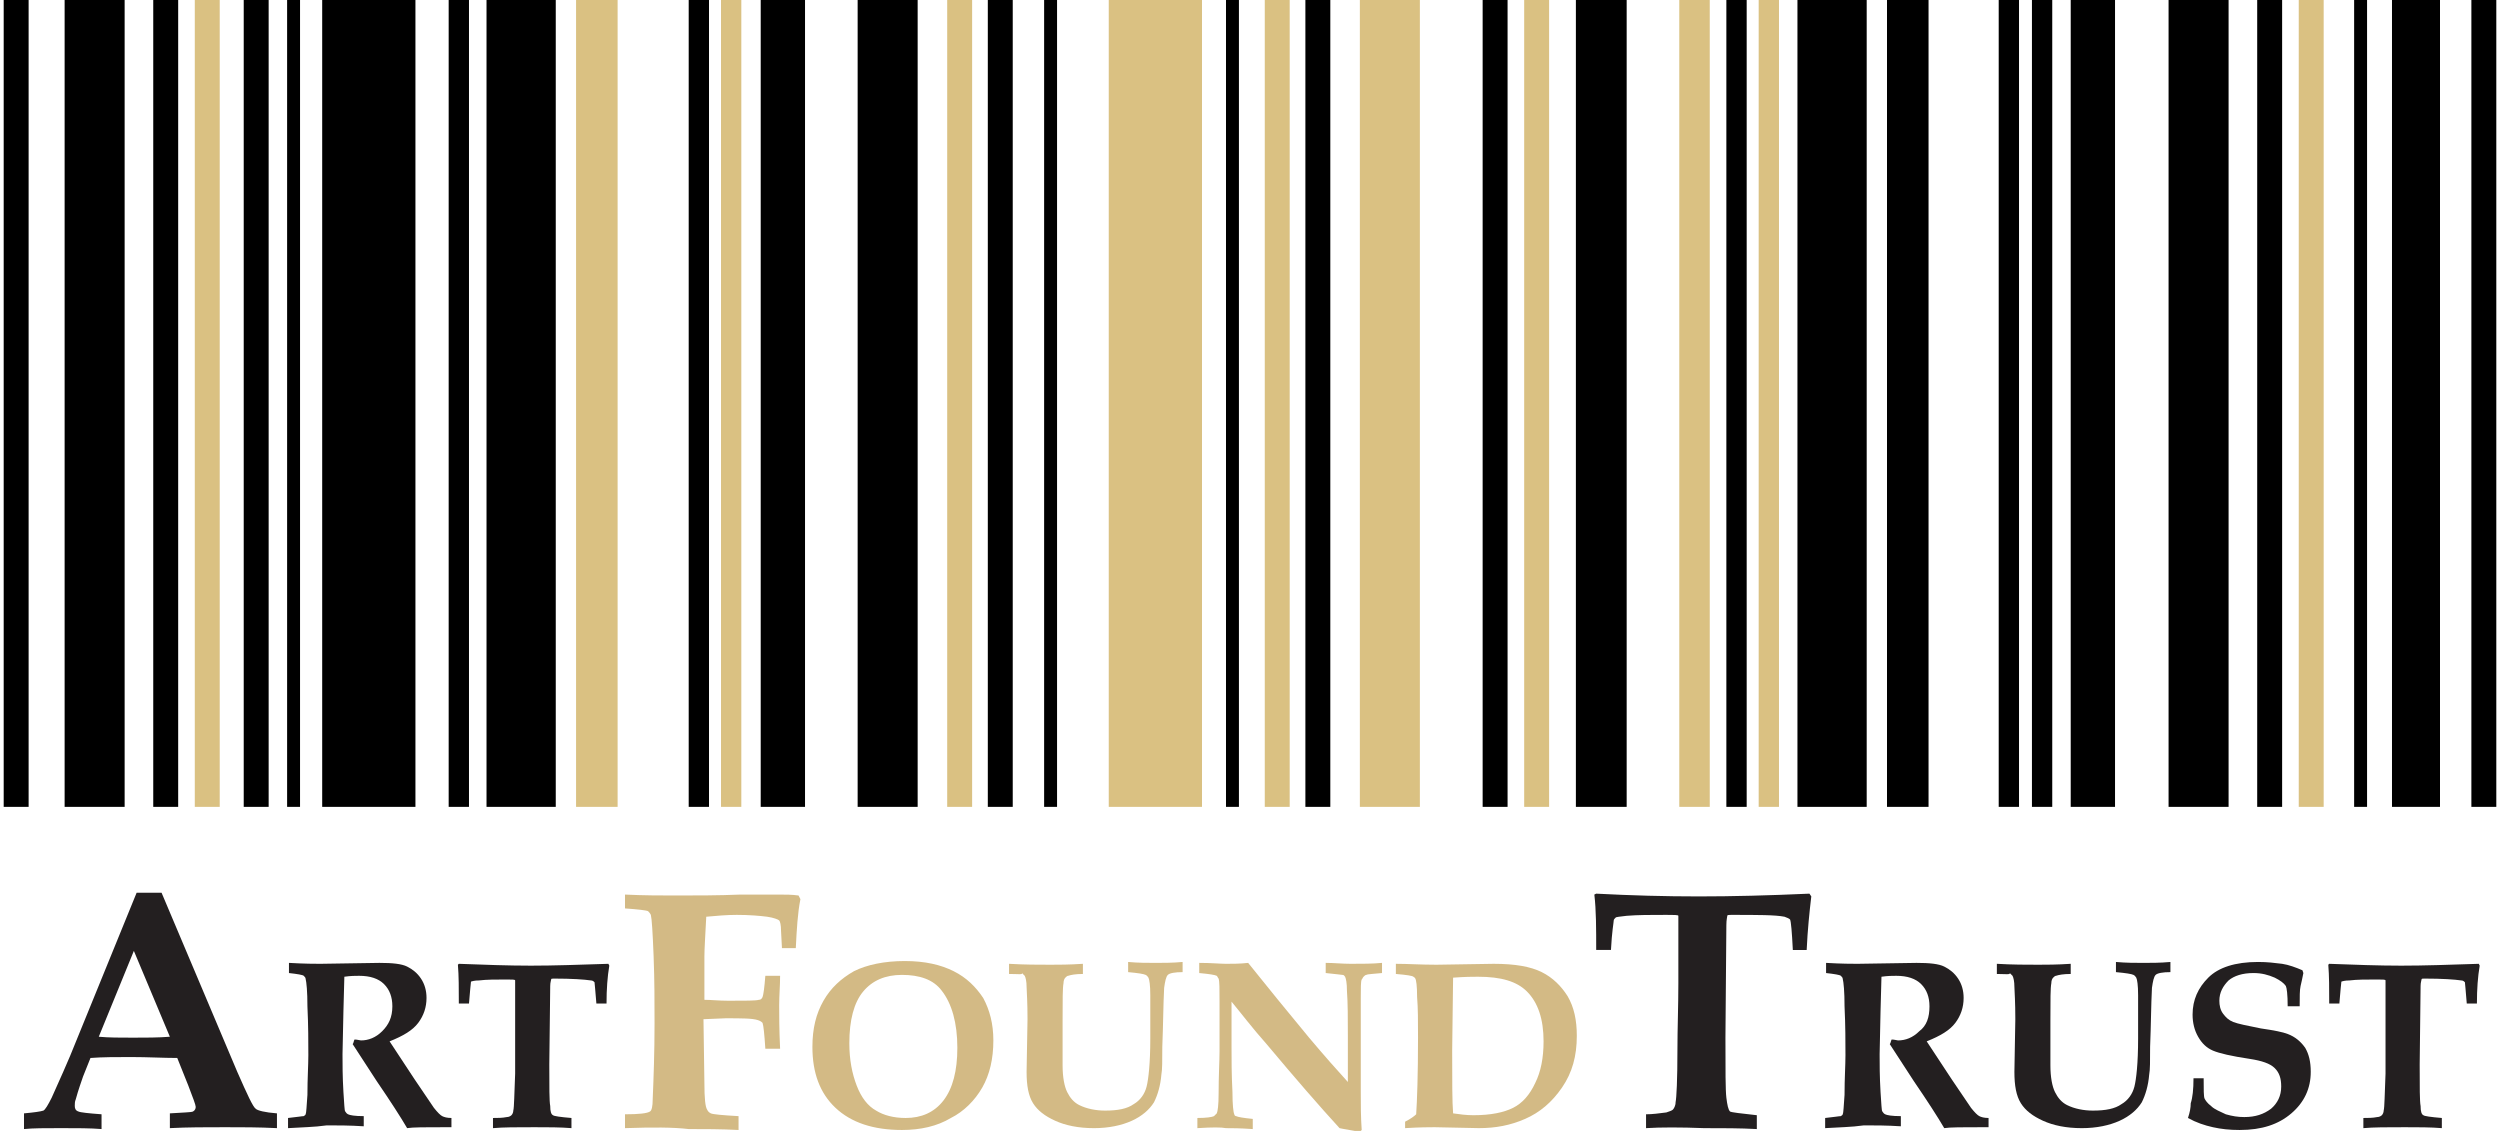 <?xml version="1.0" encoding="utf-8"?>
<!-- Generator: Adobe Illustrator 19.1.0, SVG Export Plug-In . SVG Version: 6.00 Build 0)  -->
<!DOCTYPE svg PUBLIC "-//W3C//DTD SVG 1.1//EN" "http://www.w3.org/Graphics/SVG/1.1/DTD/svg11.dtd">
<svg version="1.1" id="Livello_1" xmlns="http://www.w3.org/2000/svg" xmlns:xlink="http://www.w3.org/1999/xlink" x="0px" y="0px"
	 viewBox="-285 535 270.8 122.5" style="enable-background:new -285 535 270.8 122.5;" xml:space="preserve">
<style type="text/css">
	.st0{fill:#DAC182;}
	.st1{fill:#231F20;}
	.st2{fill:#D3BA85;}
</style>
<g id="XMLID_1_">
	<rect id="XMLID_941_" x="-192.1" y="535" width="6.5" height="87.4"/>
	<rect id="XMLID_940_" x="-202.6" y="535" width="4.8" height="87.4"/>
	<rect id="XMLID_939_" x="-182.4" y="535" class="st0" width="2.7" height="87.4"/>
	<rect id="XMLID_936_" x="-178" y="535" width="2.7" height="87.4"/>
	<rect id="XMLID_935_" x="-171.9" y="535" width="1.4" height="87.4"/>
	<rect id="XMLID_932_" x="-164.9" y="535" class="st0" width="10.1" height="87.4"/>
	<rect id="XMLID_931_" x="-250.1" y="535" width="10.1" height="87.4"/>
	<rect id="XMLID_928_" x="-137.7" y="535" class="st0" width="6.5" height="87.4"/>
	<rect id="XMLID_927_" x="-143.6" y="535" width="2.7" height="87.4"/>
	<rect id="XMLID_924_" x="-148" y="535" class="st0" width="2.7" height="87.4"/>
	<rect id="XMLID_921_" x="-119.9" y="535" class="st0" width="2.7" height="87.4"/>
	<rect id="XMLID_920_" x="-124.4" y="535" width="2.7" height="87.4"/>
	<rect id="XMLID_917_" x="-206.9" y="535" class="st0" width="2.2" height="87.4"/>
	<rect id="XMLID_916_" x="-210.4" y="535" width="2.2" height="87.4"/>
	<rect id="XMLID_913_" x="-222.6" y="535" class="st0" width="4.5" height="87.4"/>
	<rect id="XMLID_912_" x="-232.3" y="535" width="7.5" height="87.4"/>
	<rect id="XMLID_911_" x="-152.2" y="535" width="1.4" height="87.4"/>
	<rect id="XMLID_908_" x="-278" y="535" width="6.5" height="87.4"/>
	<rect id="XMLID_907_" x="-268.4" y="535" width="2.7" height="87.4"/>
	<rect id="XMLID_904_" x="-263.9" y="535" class="st0" width="2.7" height="87.4"/>
	<rect id="XMLID_903_" x="-258.6" y="535" width="2.7" height="87.4"/>
	<rect id="XMLID_902_" x="-284.6" y="535" width="2.7" height="87.4"/>
	<rect id="XMLID_899_" x="-253.9" y="535" width="1.4" height="87.4"/>
	<rect id="XMLID_896_" x="-236.4" y="535" width="2.2" height="87.4"/>
	<rect id="XMLID_893_" x="-50.1" y="535" width="6.5" height="87.4"/>
	<rect id="XMLID_892_" x="-60.7" y="535" width="4.8" height="87.4"/>
	<rect id="XMLID_891_" x="-40.5" y="535" width="2.7" height="87.4"/>
	<rect id="XMLID_888_" x="-36" y="535" class="st0" width="2.7" height="87.4"/>
	<rect id="XMLID_887_" x="-30" y="535" width="1.4" height="87.4"/>
	<rect id="XMLID_886_" x="-17.3" y="535" width="2.7" height="87.4"/>
	<rect id="XMLID_883_" x="-64.9" y="535" width="2.2" height="87.4"/>
	<rect id="XMLID_882_" x="-68.5" y="535" width="2.2" height="87.4"/>
	<rect id="XMLID_879_" x="-80.6" y="535" width="4.5" height="87.4"/>
	<rect id="XMLID_878_" x="-90.3" y="535" width="7.5" height="87.4"/>
	<rect id="XMLID_875_" x="-25.9" y="535" width="5.2" height="87.4"/>
	<rect id="XMLID_872_" x="-94.5" y="535" class="st0" width="2.2" height="87.4"/>
	<rect id="XMLID_871_" x="-98" y="535" width="2.2" height="87.4"/>
	<rect id="XMLID_868_" x="-103.1" y="535" class="st0" width="3.3" height="87.4"/>
	<rect id="XMLID_867_" x="-114.3" y="535" width="5.5" height="87.4"/>
</g>
<g>
	<path class="st1" d="M-282.4,655.6c1.1-0.1,1.8-0.2,2.1-0.3c0.2-0.1,0.5-0.6,0.9-1.4c0.7-1.6,1.7-3.7,2.8-6.5l6.4-15.7h2.7
		l8.2,19.4c1.1,2.5,1.7,3.8,2,4c0.2,0.2,1,0.4,2.3,0.5v1.6c-2-0.1-3.8-0.1-5.6-0.1c-2.1,0-4.1,0-6,0.1v-1.6c1.4-0.1,2.3-0.1,2.5-0.2
		c0.2-0.1,0.3-0.3,0.3-0.5s-0.3-1-0.8-2.3l-1.2-3c-1.5,0-3.2-0.1-5-0.1c-1.6,0-3.1,0-4.4,0.1l-0.8,2c-0.2,0.6-0.5,1.4-0.8,2.5
		c-0.1,0.2-0.1,0.5-0.1,0.7c0,0.3,0.1,0.5,0.4,0.6c0.2,0.1,1.1,0.2,2.5,0.3v1.6c-1.2-0.1-2.7-0.1-4.4-0.1c-1.7,0-3,0-4,0.1
		L-282.4,655.6L-282.4,655.6z M-270.5,638l-3.8,9.3c1.1,0.1,2.3,0.1,3.7,0.1c1.4,0,2.7,0,4-0.1L-270.5,638z"/>
	<path class="st1" d="M-253.8,657.2v-1.1c1-0.1,1.5-0.2,1.7-0.2c0.1-0.1,0.2-0.1,0.2-0.2c0.1-0.2,0.1-0.9,0.2-2.1
		c0-1.8,0.1-3.2,0.1-4.3c0-1.4,0-3.2-0.1-5.3c0-1.6-0.1-2.6-0.2-3c0-0.1-0.1-0.2-0.2-0.3c-0.1-0.1-0.7-0.2-1.6-0.3v-1.1
		c1.7,0.1,2.9,0.1,3.4,0.1l6.4-0.1c1.4,0,2.4,0.1,3,0.4c0.6,0.3,1.1,0.7,1.5,1.3s0.6,1.3,0.6,2.1c0,1-0.3,1.9-0.9,2.7
		c-0.6,0.8-1.6,1.4-3.1,2l2.7,4.1l2.1,3.1c0.4,0.5,0.7,0.8,0.9,0.9c0.2,0.1,0.5,0.2,1,0.2v1h-0.7c-2.1,0-3.5,0-4.1,0.1
		c-0.7-1.2-1.8-2.9-3.3-5.1l-2.6-4c0.1-0.1,0.1-0.3,0.2-0.5c0.3,0,0.6,0.1,0.7,0.1c0.8,0,1.6-0.3,2.3-1s1.1-1.5,1.1-2.7
		c0-1-0.3-1.8-0.9-2.4c-0.6-0.6-1.5-0.9-2.7-0.9c-0.4,0-0.9,0-1.6,0.1l-0.1,3.7l-0.1,4.7c0,1.1,0,2.4,0.1,4.1c0.1,1.3,0.1,2,0.2,2.1
		c0.1,0.1,0.1,0.2,0.3,0.3s0.7,0.2,1.7,0.2v1.1c-1.5-0.1-2.9-0.1-4-0.1C-251,657.1-252.3,657.1-253.8,657.2z"/>
	<path class="st1" d="M-231.6,657.2v-1.1c0.5,0,1,0,1.5-0.1c0.2,0,0.4-0.1,0.5-0.2c0.1-0.1,0.2-0.3,0.2-0.5c0.1-0.4,0.1-1.7,0.2-4
		c0-1.6,0-3.3,0-5c0-3.4,0-5.1,0-5.1c0-0.1-0.3-0.1-0.9-0.1c-1.2,0-2.2,0-3,0.1c-0.5,0-0.8,0.1-0.8,0.1c-0.1,0-0.1,0.1-0.1,0.2
		c0,0.1-0.1,0.8-0.2,2.2h-1.1c0-1.6,0-3-0.1-4.2l0.1-0.1c2.7,0.1,5.3,0.2,7.8,0.2s5.3-0.1,8.4-0.2l0.1,0.2c-0.2,1.2-0.3,2.5-0.3,4.1
		h-1.1c-0.1-1.4-0.2-2.2-0.2-2.3c-0.1-0.1-0.2-0.2-0.4-0.2c-0.7-0.1-2-0.2-4-0.2c-0.2,0-0.3,0-0.3,0.1s-0.1,0.3-0.1,0.7l-0.1,8.5
		c0,2.5,0,4,0.1,4.5c0,0.6,0.1,0.9,0.3,1c0.1,0.1,0.8,0.2,2,0.3v1.1c-1.2-0.1-2.6-0.1-4-0.1C-229,657.1-230.5,657.1-231.6,657.2z"/>
	<path class="st2" d="M-217.3,657.2v-1.5c1.5,0,2.4-0.1,2.7-0.3c0.2-0.1,0.3-0.6,0.3-1.3c0.1-2.4,0.2-5.1,0.2-8.2
		c0-2.3,0-4.7-0.1-7.3s-0.2-4.1-0.3-4.5c-0.1-0.2-0.2-0.3-0.3-0.4c-0.2-0.1-1.1-0.2-2.5-0.3v-1.5c2.1,0.1,3.9,0.1,5.5,0.1
		c2.2,0,4.6,0,7-0.1c1.6,0,3,0,4.1,0c0.8,0,1.5,0,2.2,0.1l0.2,0.4c-0.3,1.5-0.4,3.3-0.5,5.3h-1.5l-0.1-1.9c0-0.6-0.1-1-0.2-1.1
		c-0.1-0.1-0.6-0.3-1.3-0.4c-0.8-0.1-1.9-0.2-3.3-0.2c-1.1,0-2.2,0.1-3.3,0.2c-0.1,2-0.2,3.5-0.2,4.3v3.9v0.8c0.7,0,1.6,0.1,2.6,0.1
		c1.8,0,3,0,3.3-0.1c0.2,0,0.3-0.1,0.4-0.3c0.1-0.3,0.2-1,0.3-2.3h1.6c0,1.1-0.1,2.1-0.1,3.2c0,1,0,2.6,0.1,4.7h-1.6
		c-0.1-1.6-0.2-2.5-0.3-2.8c-0.1-0.1-0.2-0.2-0.5-0.3c-0.6-0.2-1.8-0.2-3.5-0.2l-2.4,0.1l0.1,6.9c0,1.7,0.1,2.6,0.3,2.9
		c0.1,0.2,0.2,0.3,0.4,0.4c0.2,0.1,1.2,0.2,3,0.3v1.5c-1.9-0.1-3.7-0.1-5.4-0.1C-212.1,657.1-214.3,657.1-217.3,657.2z"/>
	<path class="st2" d="M-187.3,657.4c-3.1,0-5.5-0.8-7.2-2.4c-1.7-1.6-2.5-3.8-2.5-6.6c0-2,0.4-3.6,1.2-5s1.9-2.4,3.3-3.2
		c1.4-0.7,3.3-1.1,5.5-1.1s3.9,0.4,5.3,1.1c1.4,0.7,2.4,1.7,3.2,2.9c0.7,1.3,1.1,2.8,1.1,4.6c0,2-0.4,3.7-1.2,5.1
		c-0.8,1.4-2,2.6-3.4,3.3C-183.5,657-185.3,657.4-187.3,657.4z M-186.9,656.1c1.7,0,3.1-0.6,4.1-1.9c1-1.3,1.5-3.2,1.5-5.7
		c0-2.7-0.6-4.8-1.7-6.2c-0.9-1.2-2.4-1.7-4.3-1.7c-1.8,0-3.2,0.6-4.2,1.8s-1.5,3.1-1.5,5.6c0,1.8,0.3,3.3,0.8,4.6s1.2,2.2,2.1,2.7
		C-189.3,655.8-188.2,656.1-186.9,656.1z"/>
	<path class="st2" d="M-175.7,640.5v-1.1c1.7,0.1,3.2,0.1,4.5,0.1c0.8,0,2,0,3.5-0.1v1.1c-0.8,0-1.3,0.1-1.6,0.2
		c-0.1,0-0.2,0.1-0.3,0.2c-0.1,0.1-0.2,0.3-0.2,0.6c-0.1,0.5-0.1,1.8-0.1,4.1c0,1.6,0,3.2,0,4.8c0,1.3,0.2,2.3,0.5,2.9
		c0.3,0.6,0.7,1.1,1.3,1.4c0.8,0.4,1.8,0.6,2.8,0.6c1.4,0,2.4-0.2,3.1-0.7c0.7-0.4,1.2-1.1,1.4-1.9c0.2-0.8,0.4-2.5,0.4-5.2v-4.7
		c0-1.1-0.1-1.7-0.2-1.9c-0.1-0.1-0.1-0.2-0.3-0.3s-0.8-0.2-1.9-0.3v-1.1c1.1,0.1,2.1,0.1,3,0.1c0.8,0,1.8,0,2.9-0.1v1.1
		c-0.8,0-1.4,0.1-1.6,0.3c-0.2,0.2-0.3,0.7-0.4,1.4c-0.1,1.9-0.1,4-0.2,6.4c0,1.5,0,2.5-0.1,3c-0.1,1.2-0.4,2.2-0.8,3
		c-0.5,0.8-1.3,1.5-2.4,2c-1.1,0.5-2.5,0.8-4.1,0.8c-1.7,0-3.1-0.3-4.2-0.8c-1.1-0.5-1.9-1.1-2.4-1.9c-0.5-0.8-0.7-1.9-0.7-3.4
		l0.1-5.7c0-0.5,0-1.6-0.1-3.5c0-0.6-0.1-1-0.2-1.2c-0.1-0.1-0.2-0.2-0.3-0.3C-174.2,640.6-174.7,640.5-175.7,640.5z"/>
	<path class="st2" d="M-155.3,657.2v-1.1c1,0,1.6-0.1,1.8-0.2c0.1-0.1,0.2-0.2,0.3-0.3c0.1-0.2,0.2-0.9,0.2-2.1c0-2,0.1-3.6,0.1-4.6
		v-5.4c0-1.4,0-2.2-0.1-2.5c-0.1-0.1-0.1-0.2-0.2-0.3c-0.2-0.1-0.8-0.2-1.9-0.3v-1.1c1.3,0,2.3,0.1,2.9,0.1c0.7,0,1.5,0,2.4-0.1
		c2,2.5,4.2,5.2,6.6,8.1c1.6,1.9,3.1,3.6,4.2,4.8v-5c0-1.9,0-3.5-0.1-4.9c0-0.8-0.1-1.3-0.2-1.5c-0.1-0.1-0.1-0.2-0.3-0.2
		c-0.1,0-0.7-0.1-1.8-0.2v-1.1c0.9,0,1.8,0.1,2.7,0.1c1.2,0,2.4,0,3.4-0.1v1.1c-0.9,0.1-1.5,0.1-1.7,0.2c-0.1,0-0.2,0.1-0.3,0.2
		c-0.1,0.1-0.1,0.2-0.2,0.3c-0.1,0.2-0.1,0.9-0.1,2v5.1v5.1c0,1.4,0,2.7,0.1,4.1l-0.2,0.2c-1-0.2-1.8-0.3-2.2-0.4
		c-2.2-2.4-4.8-5.4-7.9-9.1c-1.6-1.8-2.8-3.4-3.8-4.6v4.9c0,1.3,0,3,0.1,4.9c0,1.4,0.1,2.2,0.2,2.4c0,0.1,0.1,0.2,0.2,0.2
		c0.2,0.1,0.8,0.2,1.8,0.3v1.1c-1.4-0.1-2.3-0.1-2.9-0.1C-152.7,657.1-153.7,657.1-155.3,657.2z"/>
	<path class="st2" d="M-132.8,657.2v-0.7c0.6-0.3,1-0.6,1.2-0.8c0.1-1.5,0.2-4.3,0.2-8.3c0-1.8,0-3.2-0.1-4.4c0-1.2-0.1-1.9-0.2-2
		c0-0.1-0.1-0.1-0.2-0.2c-0.1-0.1-0.7-0.2-1.9-0.3v-1.1c1.3,0,2.7,0.1,4.4,0.1l6.2-0.1c2.3,0,4,0.3,5.2,0.9c1.2,0.6,2.1,1.5,2.8,2.6
		c0.7,1.2,1,2.6,1,4.3c0,2.2-0.5,4-1.6,5.6s-2.4,2.7-4,3.4s-3.2,1-5,1l-4.8-0.1C-130.1,657.1-131.2,657.1-132.8,657.2z
		 M-127.6,655.6c0.7,0.1,1.4,0.2,2.2,0.2c1.9,0,3.3-0.3,4.3-0.8s1.8-1.4,2.4-2.7c0.6-1.2,0.9-2.7,0.9-4.5c0-2.4-0.6-4.2-1.8-5.4
		c-1.1-1.1-2.8-1.6-5.3-1.6c-0.5,0-1.4,0-2.7,0.1l-0.1,7.9C-127.7,652.1-127.7,654.4-127.6,655.6z"/>
	<path class="st1" d="M-106.7,657.2v-1.5c0.7,0,1.4-0.1,2.2-0.2c0.3-0.1,0.6-0.2,0.7-0.3s0.3-0.4,0.3-0.8c0.1-0.5,0.2-2.4,0.2-5.7
		c0-2.3,0.1-4.7,0.1-7.2c0-4.8,0-7.2,0-7.3s-0.5-0.1-1.3-0.1c-1.7,0-3.1,0-4.3,0.1c-0.7,0.1-1.1,0.1-1.2,0.2s-0.2,0.2-0.2,0.3
		c0,0.2-0.2,1.2-0.3,3.2h-1.6c0-2.3,0-4.3-0.2-6l0.2-0.1c3.8,0.2,7.5,0.3,11.1,0.3s7.6-0.1,12-0.3l0.2,0.3c-0.2,1.7-0.4,3.6-0.5,5.8
		h-1.5c-0.1-2-0.2-3.1-0.3-3.3c-0.1-0.1-0.3-0.2-0.6-0.3c-1-0.2-2.9-0.2-5.8-0.2c-0.2,0-0.4,0-0.4,0.1s-0.1,0.4-0.1,1l-0.1,12.2
		c0,3.5,0,5.7,0.1,6.5s0.2,1.3,0.4,1.5c0.2,0.1,1.1,0.2,2.9,0.4v1.5c-1.8-0.1-3.7-0.1-5.7-0.1C-103,657.1-105.1,657.1-106.7,657.2z"
		/>
	<path class="st1" d="M-87.3,657.2v-1.1c1-0.1,1.5-0.2,1.7-0.2c0.1-0.1,0.2-0.1,0.2-0.2c0.1-0.2,0.1-0.9,0.2-2.1
		c0-1.8,0.1-3.2,0.1-4.3c0-1.4,0-3.2-0.1-5.3c0-1.6-0.1-2.6-0.2-3c0-0.1-0.1-0.2-0.2-0.3s-0.7-0.2-1.6-0.3v-1.1
		c1.7,0.1,2.9,0.1,3.4,0.1l6.4-0.1c1.4,0,2.4,0.1,3,0.4c0.6,0.3,1.1,0.7,1.5,1.3s0.6,1.3,0.6,2.1c0,1-0.3,1.9-0.9,2.7
		s-1.6,1.4-3.1,2l2.7,4.1l2.1,3.1c0.4,0.5,0.7,0.8,0.9,0.9c0.2,0.1,0.5,0.2,1,0.2v1h-0.7c-2.1,0-3.5,0-4.1,0.1
		c-0.7-1.2-1.8-2.9-3.3-5.1l-2.6-4c0.1-0.1,0.1-0.3,0.2-0.5c0.3,0,0.6,0.1,0.7,0.1c0.8,0,1.6-0.3,2.3-1c0.8-0.6,1.1-1.5,1.1-2.7
		c0-1-0.3-1.8-0.9-2.4c-0.6-0.6-1.5-0.9-2.7-0.9c-0.4,0-0.9,0-1.6,0.1l-0.1,3.7l-0.1,4.7c0,1.1,0,2.4,0.1,4.1c0.1,1.3,0.1,2,0.2,2.1
		s0.1,0.2,0.3,0.3c0.2,0.1,0.7,0.2,1.7,0.2v1.1c-1.5-0.1-2.9-0.1-4-0.1C-84.5,657.1-85.8,657.1-87.3,657.2z"/>
	<path class="st1" d="M-68.7,640.5v-1.1c1.7,0.1,3.2,0.1,4.5,0.1c0.8,0,2,0,3.5-0.1v1.1c-0.8,0-1.3,0.1-1.6,0.2
		c-0.1,0-0.2,0.1-0.3,0.2c-0.1,0.1-0.2,0.3-0.2,0.6c-0.1,0.5-0.1,1.8-0.1,4.1c0,1.6,0,3.2,0,4.8c0,1.3,0.2,2.3,0.5,2.9
		c0.3,0.6,0.7,1.1,1.3,1.4c0.8,0.4,1.8,0.6,2.8,0.6c1.4,0,2.4-0.2,3.1-0.7c0.7-0.4,1.2-1.1,1.4-1.9c0.2-0.8,0.4-2.5,0.4-5.2v-4.7
		c0-1.1-0.1-1.7-0.2-1.9c-0.1-0.1-0.1-0.2-0.3-0.3s-0.8-0.2-1.9-0.3v-1.1c1.1,0.1,2.1,0.1,3,0.1c0.8,0,1.8,0,2.9-0.1v1.1
		c-0.8,0-1.4,0.1-1.6,0.3c-0.2,0.2-0.3,0.7-0.4,1.4c-0.1,1.9-0.1,4-0.2,6.4c0,1.5,0,2.5-0.1,3c-0.1,1.2-0.4,2.2-0.8,3
		c-0.5,0.8-1.3,1.5-2.4,2c-1.1,0.5-2.5,0.8-4.1,0.8c-1.7,0-3.1-0.3-4.2-0.8s-1.9-1.1-2.4-1.9c-0.5-0.8-0.7-1.9-0.7-3.4l0.1-5.7
		c0-0.5,0-1.6-0.1-3.5c0-0.6-0.1-1-0.2-1.2c-0.1-0.1-0.2-0.2-0.3-0.3C-67.2,640.6-67.8,640.5-68.7,640.5z"/>
	<path class="st1" d="M-47.4,651.8h1.1c0,1.2,0,2,0.1,2.2s0.3,0.5,0.7,0.8c0.4,0.4,1,0.6,1.6,0.9c0.7,0.2,1.3,0.3,2,0.3
		c1.2,0,2.1-0.3,2.9-0.9c0.7-0.6,1.1-1.4,1.1-2.4c0-0.9-0.2-1.5-0.7-2s-1.4-0.8-2.7-1c-2-0.3-3.3-0.6-4-0.9
		c-0.7-0.3-1.2-0.8-1.6-1.5c-0.4-0.7-0.6-1.5-0.6-2.4c0-1.6,0.6-2.9,1.7-4c1.1-1.1,2.9-1.7,5.4-1.7c1,0,1.8,0.1,2.6,0.2
		c0.7,0.1,1.5,0.4,2.2,0.7l0.1,0.3c-0.1,0.5-0.2,1-0.3,1.4s-0.1,1.2-0.1,2.2h-1.3c0-1.3-0.1-2-0.2-2.2c-0.2-0.3-0.6-0.6-1.2-0.9
		c-0.7-0.3-1.4-0.5-2.3-0.5c-1.2,0-2.1,0.3-2.7,0.8c-0.6,0.6-1,1.3-1,2.2c0,0.5,0.1,1,0.4,1.4c0.3,0.4,0.6,0.7,1.1,0.9
		s1.5,0.4,3,0.7c1.4,0.2,2.4,0.4,2.9,0.6c0.8,0.3,1.4,0.8,1.9,1.5c0.4,0.7,0.6,1.5,0.6,2.6c0,1.8-0.7,3.3-2.1,4.5
		c-1.4,1.2-3.2,1.8-5.6,1.8c-1.1,0-2-0.1-2.9-0.3s-1.8-0.5-2.7-1c0.2-0.6,0.3-1.1,0.3-1.6C-47.5,653.9-47.4,653-47.4,651.8z"/>
	<path class="st1" d="M-29,657.2v-1.1c0.5,0,1,0,1.5-0.1c0.2,0,0.4-0.1,0.5-0.2c0.1-0.1,0.2-0.3,0.2-0.5c0.1-0.4,0.1-1.7,0.2-4
		c0-1.6,0-3.3,0-5c0-3.4,0-5.1,0-5.1c0-0.1-0.3-0.1-0.9-0.1c-1.2,0-2.2,0-3,0.1c-0.5,0-0.8,0.1-0.8,0.1c-0.1,0-0.1,0.1-0.1,0.2
		c0,0.1-0.1,0.8-0.2,2.2h-1.1c0-1.6,0-3-0.1-4.2l0.1-0.1c2.7,0.1,5.3,0.2,7.8,0.2s5.3-0.1,8.4-0.2l0.1,0.2c-0.2,1.2-0.3,2.5-0.3,4.1
		h-1.1c-0.1-1.4-0.2-2.2-0.2-2.3c-0.1-0.1-0.2-0.2-0.4-0.2c-0.7-0.1-2-0.2-4-0.2c-0.2,0-0.3,0-0.3,0.1s-0.1,0.3-0.1,0.7l-0.1,8.5
		c0,2.5,0,4,0.1,4.5c0,0.6,0.1,0.9,0.3,1c0.1,0.1,0.8,0.2,2,0.3v1.1c-1.2-0.1-2.6-0.1-4-0.1C-26.4,657.1-27.9,657.1-29,657.2z"/>
</g>
</svg>
